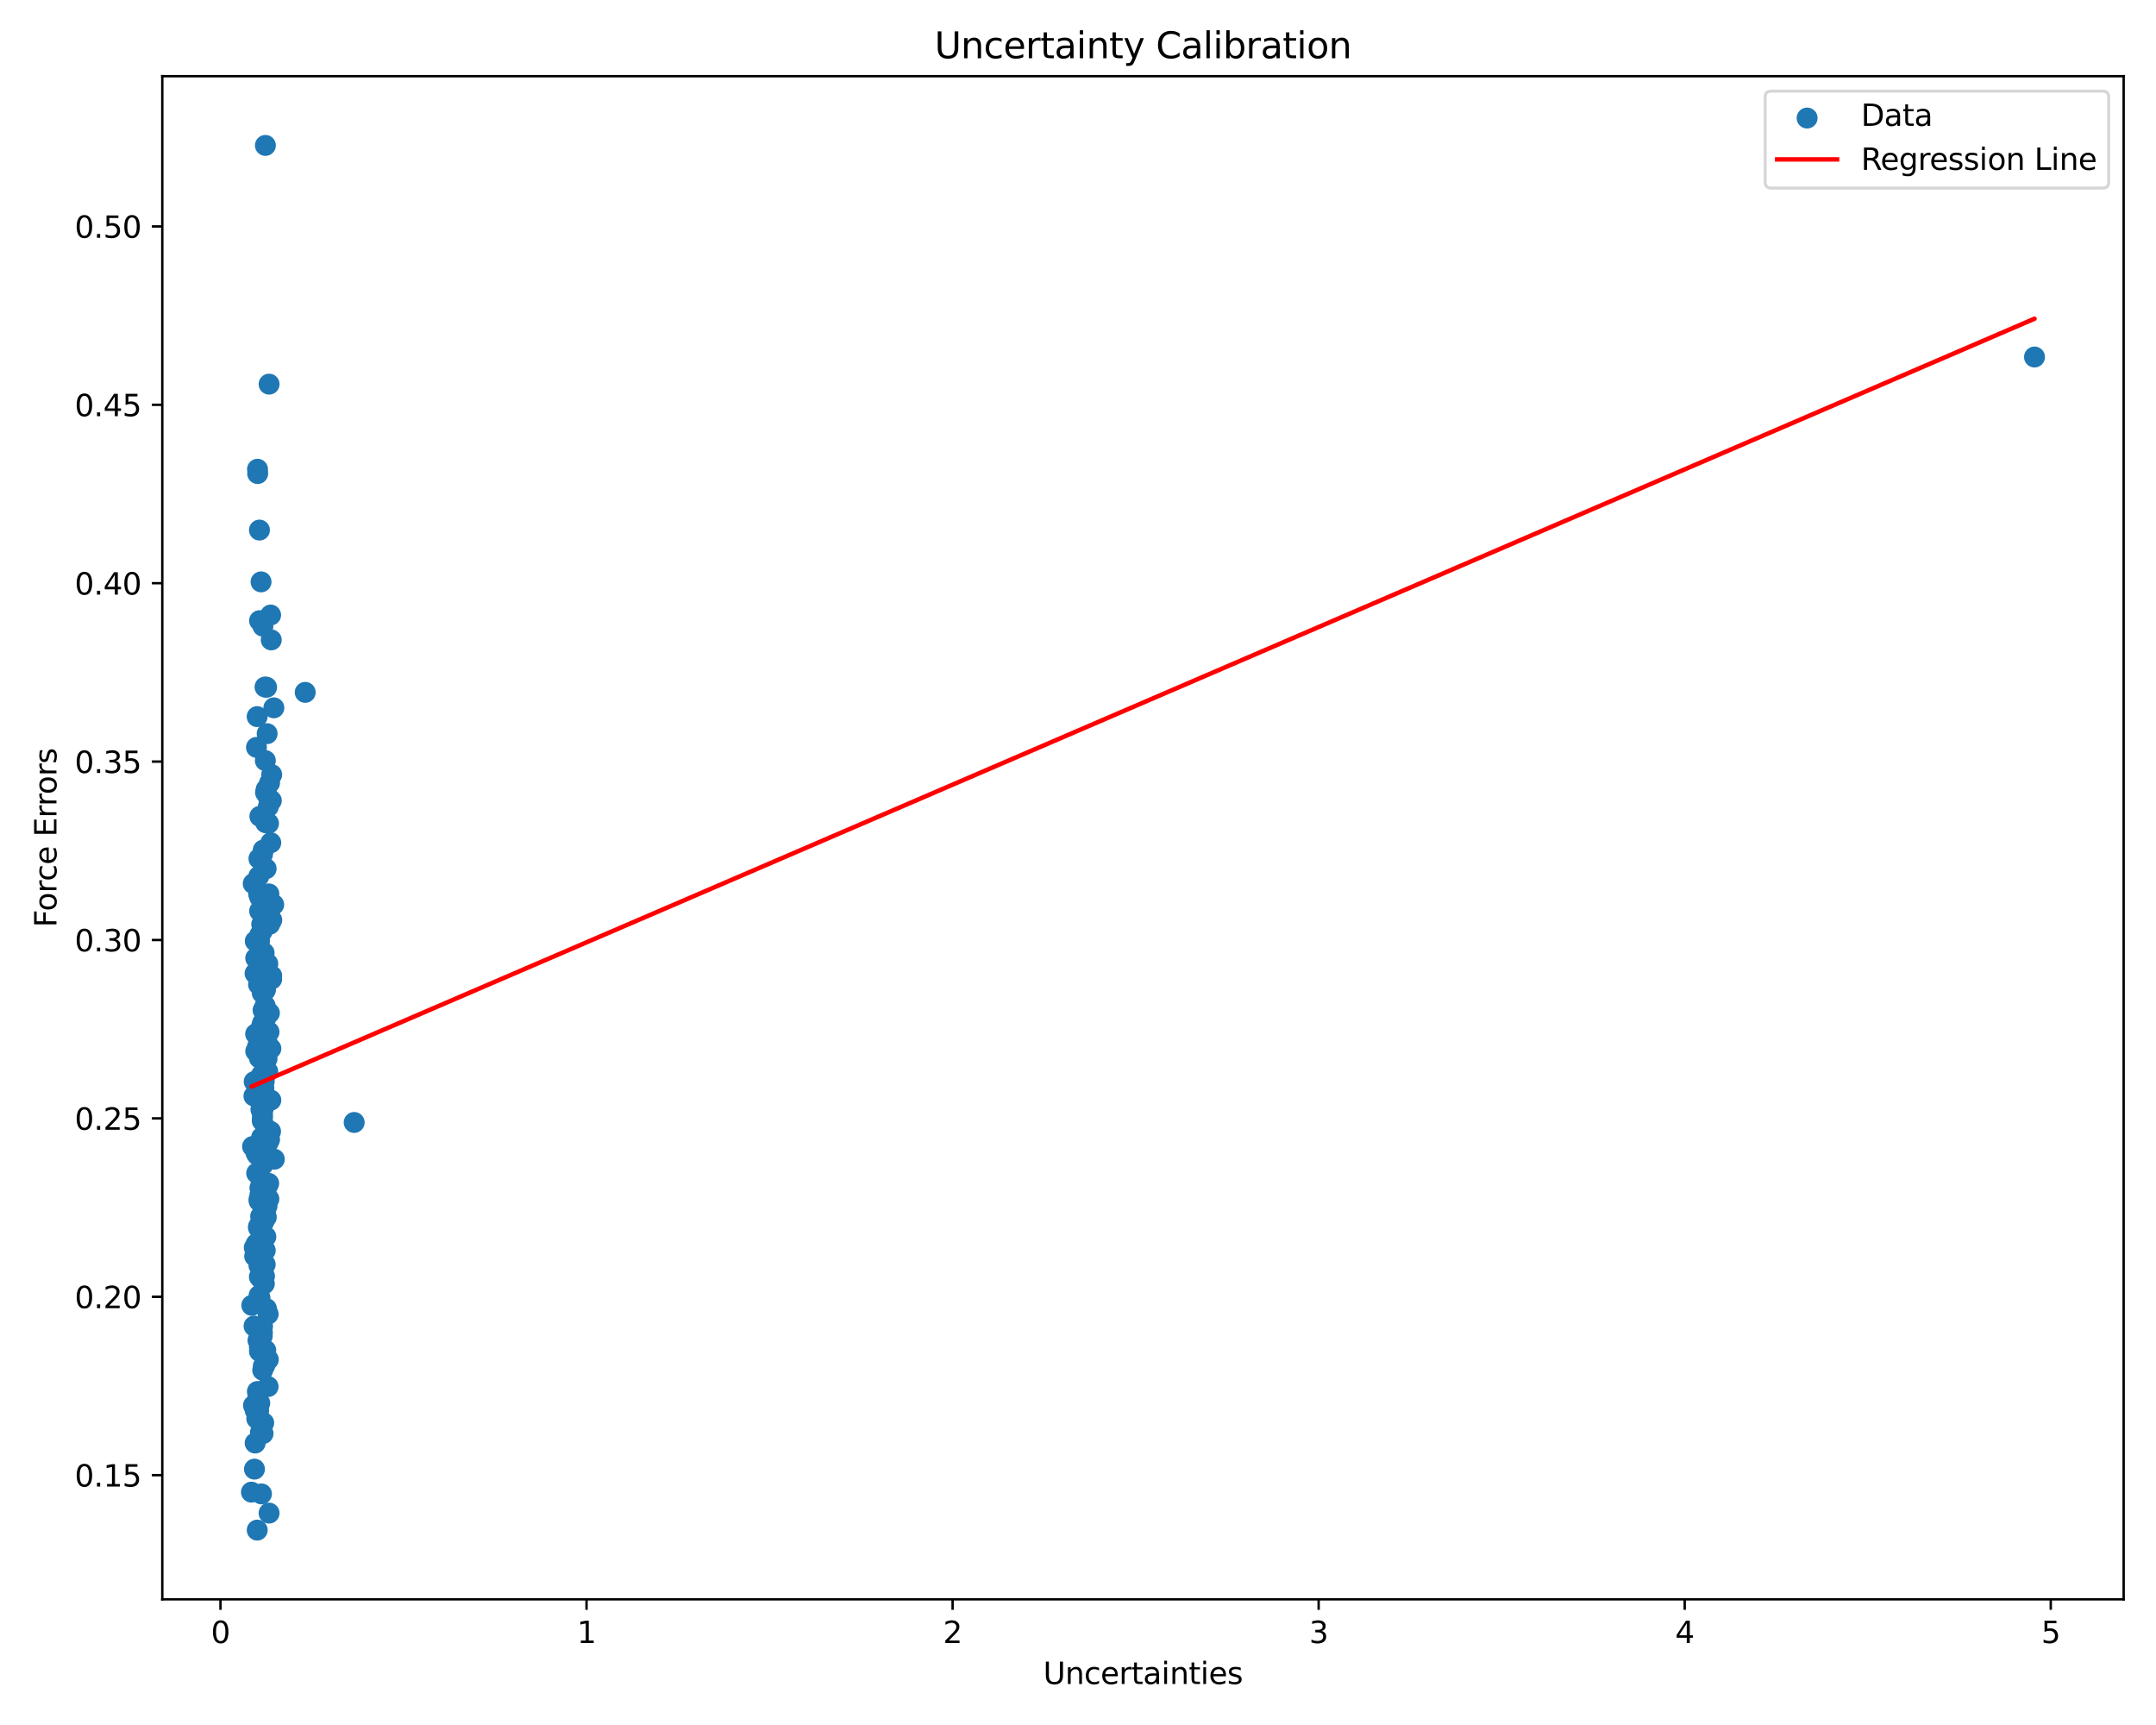 <?xml version="1.0" encoding="utf-8" standalone="no"?>
<!DOCTYPE svg PUBLIC "-//W3C//DTD SVG 1.1//EN"
  "http://www.w3.org/Graphics/SVG/1.1/DTD/svg11.dtd">
<svg xmlns:xlink="http://www.w3.org/1999/xlink" width="720pt" height="576pt" viewBox="0 0 720 576" xmlns="http://www.w3.org/2000/svg" version="1.1">
 <defs>
  <style type="text/css">*{stroke-linejoin: round; stroke-linecap: butt}</style>
 </defs>
 <g id="figure_1">
  <g id="patch_1">
   <path d="M 0 576 
L 720 576 
L 720 0 
L 0 0 
z
" style="fill: #ffffff"/>
  </g>
  <g id="axes_1">
   <g id="patch_2">
    <path d="M 54.2 534.04 
L 709.2 534.04 
L 709.2 25.44 
L 54.2 25.44 
z
" style="fill: #ffffff"/>
   </g>
   <g id="PathCollection_1">
    <defs>
     <path id="m95d219901d" d="M 0 3 
C 0.796 3 1.559 2.684 2.121 2.121 
C 2.684 1.559 3 0.796 3 0 
C 3 -0.796 2.684 -1.559 2.121 -2.121 
C 1.559 -2.684 0.796 -3 0 -3 
C -0.796 -3 -1.559 -2.684 -2.121 -2.121 
C -2.684 -1.559 -3 -0.796 -3 0 
C -3 0.796 -2.684 1.559 -2.121 2.121 
C -1.559 2.684 -0.796 3 0 3 
z
" style="stroke: #1f77b4"/>
    </defs>
    <g clip-path="url(#pee3ca1458f)">
     <use xlink:href="#m95d219901d" x="86.825" y="433.394" style="fill: #1f77b4; stroke: #1f77b4"/>
     <use xlink:href="#m95d219901d" x="87.589" y="397.53" style="fill: #1f77b4; stroke: #1f77b4"/>
     <use xlink:href="#m95d219901d" x="86.816" y="398.905" style="fill: #1f77b4; stroke: #1f77b4"/>
     <use xlink:href="#m95d219901d" x="87.648" y="352.026" style="fill: #1f77b4; stroke: #1f77b4"/>
     <use xlink:href="#m95d219901d" x="87.729" y="389.04" style="fill: #1f77b4; stroke: #1f77b4"/>
     <use xlink:href="#m95d219901d" x="84.98" y="490.558" style="fill: #1f77b4; stroke: #1f77b4"/>
     <use xlink:href="#m95d219901d" x="89.844" y="303.278" style="fill: #1f77b4; stroke: #1f77b4"/>
     <use xlink:href="#m95d219901d" x="86.15" y="447.572" style="fill: #1f77b4; stroke: #1f77b4"/>
     <use xlink:href="#m95d219901d" x="86.566" y="363.731" style="fill: #1f77b4; stroke: #1f77b4"/>
     <use xlink:href="#m95d219901d" x="87.106" y="368.224" style="fill: #1f77b4; stroke: #1f77b4"/>
     <use xlink:href="#m95d219901d" x="89.863" y="505.245" style="fill: #1f77b4; stroke: #1f77b4"/>
     <use xlink:href="#m95d219901d" x="84.342" y="382.84" style="fill: #1f77b4; stroke: #1f77b4"/>
     <use xlink:href="#m95d219901d" x="86.705" y="304.202" style="fill: #1f77b4; stroke: #1f77b4"/>
     <use xlink:href="#m95d219901d" x="88.892" y="263.57" style="fill: #1f77b4; stroke: #1f77b4"/>
     <use xlink:href="#m95d219901d" x="86.475" y="286.717" style="fill: #1f77b4; stroke: #1f77b4"/>
     <use xlink:href="#m95d219901d" x="89.422" y="357.801" style="fill: #1f77b4; stroke: #1f77b4"/>
     <use xlink:href="#m95d219901d" x="88.561" y="422.223" style="fill: #1f77b4; stroke: #1f77b4"/>
     <use xlink:href="#m95d219901d" x="118.278" y="374.804" style="fill: #1f77b4; stroke: #1f77b4"/>
     <use xlink:href="#m95d219901d" x="89.429" y="321.803" style="fill: #1f77b4; stroke: #1f77b4"/>
     <use xlink:href="#m95d219901d" x="86.692" y="450.827" style="fill: #1f77b4; stroke: #1f77b4"/>
     <use xlink:href="#m95d219901d" x="85.876" y="239.285" style="fill: #1f77b4; stroke: #1f77b4"/>
     <use xlink:href="#m95d219901d" x="88.891" y="346.886" style="fill: #1f77b4; stroke: #1f77b4"/>
     <use xlink:href="#m95d219901d" x="89.078" y="376.994" style="fill: #1f77b4; stroke: #1f77b4"/>
     <use xlink:href="#m95d219901d" x="86.656" y="451.218" style="fill: #1f77b4; stroke: #1f77b4"/>
     <use xlink:href="#m95d219901d" x="86.049" y="158.131" style="fill: #1f77b4; stroke: #1f77b4"/>
     <use xlink:href="#m95d219901d" x="89.615" y="269.344" style="fill: #1f77b4; stroke: #1f77b4"/>
     <use xlink:href="#m95d219901d" x="89.53" y="462.997" style="fill: #1f77b4; stroke: #1f77b4"/>
     <use xlink:href="#m95d219901d" x="86.954" y="317.256" style="fill: #1f77b4; stroke: #1f77b4"/>
     <use xlink:href="#m95d219901d" x="86.827" y="318.578" style="fill: #1f77b4; stroke: #1f77b4"/>
     <use xlink:href="#m95d219901d" x="84.891" y="361.166" style="fill: #1f77b4; stroke: #1f77b4"/>
     <use xlink:href="#m95d219901d" x="87.338" y="358.914" style="fill: #1f77b4; stroke: #1f77b4"/>
     <use xlink:href="#m95d219901d" x="89.279" y="396.084" style="fill: #1f77b4; stroke: #1f77b4"/>
     <use xlink:href="#m95d219901d" x="83.973" y="498.243" style="fill: #1f77b4; stroke: #1f77b4"/>
     <use xlink:href="#m95d219901d" x="87.801" y="368.851" style="fill: #1f77b4; stroke: #1f77b4"/>
     <use xlink:href="#m95d219901d" x="87.405" y="308.622" style="fill: #1f77b4; stroke: #1f77b4"/>
     <use xlink:href="#m95d219901d" x="88.278" y="428.654" style="fill: #1f77b4; stroke: #1f77b4"/>
     <use xlink:href="#m95d219901d" x="86.518" y="418.526" style="fill: #1f77b4; stroke: #1f77b4"/>
     <use xlink:href="#m95d219901d" x="87.532" y="311.018" style="fill: #1f77b4; stroke: #1f77b4"/>
     <use xlink:href="#m95d219901d" x="90.022" y="380.496" style="fill: #1f77b4; stroke: #1f77b4"/>
     <use xlink:href="#m95d219901d" x="89.213" y="244.981" style="fill: #1f77b4; stroke: #1f77b4"/>
     <use xlink:href="#m95d219901d" x="87.182" y="194.294" style="fill: #1f77b4; stroke: #1f77b4"/>
     <use xlink:href="#m95d219901d" x="87.948" y="365.32" style="fill: #1f77b4; stroke: #1f77b4"/>
     <use xlink:href="#m95d219901d" x="86.661" y="314.27" style="fill: #1f77b4; stroke: #1f77b4"/>
     <use xlink:href="#m95d219901d" x="91.407" y="302.078" style="fill: #1f77b4; stroke: #1f77b4"/>
     <use xlink:href="#m95d219901d" x="86.478" y="422.553" style="fill: #1f77b4; stroke: #1f77b4"/>
     <use xlink:href="#m95d219901d" x="88.637" y="330.251" style="fill: #1f77b4; stroke: #1f77b4"/>
     <use xlink:href="#m95d219901d" x="86.676" y="207.257" style="fill: #1f77b4; stroke: #1f77b4"/>
     <use xlink:href="#m95d219901d" x="88.452" y="455.902" style="fill: #1f77b4; stroke: #1f77b4"/>
     <use xlink:href="#m95d219901d" x="86.32" y="409.979" style="fill: #1f77b4; stroke: #1f77b4"/>
     <use xlink:href="#m95d219901d" x="87.725" y="364.966" style="fill: #1f77b4; stroke: #1f77b4"/>
     <use xlink:href="#m95d219901d" x="87.839" y="407.645" style="fill: #1f77b4; stroke: #1f77b4"/>
     <use xlink:href="#m95d219901d" x="87.852" y="478.687" style="fill: #1f77b4; stroke: #1f77b4"/>
     <use xlink:href="#m95d219901d" x="86.522" y="432.564" style="fill: #1f77b4; stroke: #1f77b4"/>
     <use xlink:href="#m95d219901d" x="89.837" y="344.58" style="fill: #1f77b4; stroke: #1f77b4"/>
     <use xlink:href="#m95d219901d" x="88.715" y="274.709" style="fill: #1f77b4; stroke: #1f77b4"/>
     <use xlink:href="#m95d219901d" x="87.738" y="425.987" style="fill: #1f77b4; stroke: #1f77b4"/>
     <use xlink:href="#m95d219901d" x="85.178" y="325.034" style="fill: #1f77b4; stroke: #1f77b4"/>
     <use xlink:href="#m95d219901d" x="89.736" y="395.145" style="fill: #1f77b4; stroke: #1f77b4"/>
     <use xlink:href="#m95d219901d" x="90.734" y="326.914" style="fill: #1f77b4; stroke: #1f77b4"/>
     <use xlink:href="#m95d219901d" x="88.06" y="475.109" style="fill: #1f77b4; stroke: #1f77b4"/>
     <use xlink:href="#m95d219901d" x="84.565" y="295.046" style="fill: #1f77b4; stroke: #1f77b4"/>
     <use xlink:href="#m95d219901d" x="88.211" y="318.209" style="fill: #1f77b4; stroke: #1f77b4"/>
     <use xlink:href="#m95d219901d" x="87.292" y="423.811" style="fill: #1f77b4; stroke: #1f77b4"/>
     <use xlink:href="#m95d219901d" x="87.566" y="302.939" style="fill: #1f77b4; stroke: #1f77b4"/>
     <use xlink:href="#m95d219901d" x="85.553" y="415.329" style="fill: #1f77b4; stroke: #1f77b4"/>
     <use xlink:href="#m95d219901d" x="88.631" y="48.558" style="fill: #1f77b4; stroke: #1f77b4"/>
     <use xlink:href="#m95d219901d" x="88.258" y="360.989" style="fill: #1f77b4; stroke: #1f77b4"/>
     <use xlink:href="#m95d219901d" x="84.662" y="469.281" style="fill: #1f77b4; stroke: #1f77b4"/>
     <use xlink:href="#m95d219901d" x="88.578" y="417.549" style="fill: #1f77b4; stroke: #1f77b4"/>
     <use xlink:href="#m95d219901d" x="88.327" y="426.114" style="fill: #1f77b4; stroke: #1f77b4"/>
     <use xlink:href="#m95d219901d" x="87.195" y="410.843" style="fill: #1f77b4; stroke: #1f77b4"/>
     <use xlink:href="#m95d219901d" x="87.173" y="329.165" style="fill: #1f77b4; stroke: #1f77b4"/>
     <use xlink:href="#m95d219901d" x="85.867" y="360.858" style="fill: #1f77b4; stroke: #1f77b4"/>
     <use xlink:href="#m95d219901d" x="86.733" y="299.593" style="fill: #1f77b4; stroke: #1f77b4"/>
     <use xlink:href="#m95d219901d" x="89.033" y="229.485" style="fill: #1f77b4; stroke: #1f77b4"/>
     <use xlink:href="#m95d219901d" x="85.404" y="319.939" style="fill: #1f77b4; stroke: #1f77b4"/>
     <use xlink:href="#m95d219901d" x="88.746" y="450.876" style="fill: #1f77b4; stroke: #1f77b4"/>
     <use xlink:href="#m95d219901d" x="89.677" y="274.951" style="fill: #1f77b4; stroke: #1f77b4"/>
     <use xlink:href="#m95d219901d" x="88.154" y="367.425" style="fill: #1f77b4; stroke: #1f77b4"/>
     <use xlink:href="#m95d219901d" x="88.117" y="363.304" style="fill: #1f77b4; stroke: #1f77b4"/>
     <use xlink:href="#m95d219901d" x="86.378" y="298.58" style="fill: #1f77b4; stroke: #1f77b4"/>
     <use xlink:href="#m95d219901d" x="87.685" y="423.835" style="fill: #1f77b4; stroke: #1f77b4"/>
     <use xlink:href="#m95d219901d" x="86.427" y="292.588" style="fill: #1f77b4; stroke: #1f77b4"/>
     <use xlink:href="#m95d219901d" x="86.343" y="328.725" style="fill: #1f77b4; stroke: #1f77b4"/>
     <use xlink:href="#m95d219901d" x="88.059" y="408.043" style="fill: #1f77b4; stroke: #1f77b4"/>
     <use xlink:href="#m95d219901d" x="87.714" y="384.099" style="fill: #1f77b4; stroke: #1f77b4"/>
     <use xlink:href="#m95d219901d" x="89.551" y="381.508" style="fill: #1f77b4; stroke: #1f77b4"/>
     <use xlink:href="#m95d219901d" x="87.574" y="331.568" style="fill: #1f77b4; stroke: #1f77b4"/>
     <use xlink:href="#m95d219901d" x="87.683" y="372.368" style="fill: #1f77b4; stroke: #1f77b4"/>
     <use xlink:href="#m95d219901d" x="86.774" y="312.143" style="fill: #1f77b4; stroke: #1f77b4"/>
     <use xlink:href="#m95d219901d" x="87.698" y="341.57" style="fill: #1f77b4; stroke: #1f77b4"/>
     <use xlink:href="#m95d219901d" x="88.54" y="335.823" style="fill: #1f77b4; stroke: #1f77b4"/>
     <use xlink:href="#m95d219901d" x="87.531" y="422.7" style="fill: #1f77b4; stroke: #1f77b4"/>
     <use xlink:href="#m95d219901d" x="86.782" y="272.584" style="fill: #1f77b4; stroke: #1f77b4"/>
     <use xlink:href="#m95d219901d" x="85.372" y="345.249" style="fill: #1f77b4; stroke: #1f77b4"/>
     <use xlink:href="#m95d219901d" x="86.627" y="449.827" style="fill: #1f77b4; stroke: #1f77b4"/>
     <use xlink:href="#m95d219901d" x="86.993" y="478.272" style="fill: #1f77b4; stroke: #1f77b4"/>
     <use xlink:href="#m95d219901d" x="101.928" y="231.189" style="fill: #1f77b4; stroke: #1f77b4"/>
     <use xlink:href="#m95d219901d" x="85.72" y="391.738" style="fill: #1f77b4; stroke: #1f77b4"/>
     <use xlink:href="#m95d219901d" x="86.748" y="468.514" style="fill: #1f77b4; stroke: #1f77b4"/>
     <use xlink:href="#m95d219901d" x="87.661" y="285.278" style="fill: #1f77b4; stroke: #1f77b4"/>
     <use xlink:href="#m95d219901d" x="89.654" y="266.326" style="fill: #1f77b4; stroke: #1f77b4"/>
     <use xlink:href="#m95d219901d" x="88.625" y="330.558" style="fill: #1f77b4; stroke: #1f77b4"/>
     <use xlink:href="#m95d219901d" x="90.376" y="205.366" style="fill: #1f77b4; stroke: #1f77b4"/>
     <use xlink:href="#m95d219901d" x="89.788" y="400.364" style="fill: #1f77b4; stroke: #1f77b4"/>
     <use xlink:href="#m95d219901d" x="87.941" y="456.142" style="fill: #1f77b4; stroke: #1f77b4"/>
     <use xlink:href="#m95d219901d" x="86.125" y="465.644" style="fill: #1f77b4; stroke: #1f77b4"/>
     <use xlink:href="#m95d219901d" x="85.974" y="385.746" style="fill: #1f77b4; stroke: #1f77b4"/>
     <use xlink:href="#m95d219901d" x="88.504" y="229.404" style="fill: #1f77b4; stroke: #1f77b4"/>
     <use xlink:href="#m95d219901d" x="88.93" y="406.43" style="fill: #1f77b4; stroke: #1f77b4"/>
     <use xlink:href="#m95d219901d" x="85.999" y="156.687" style="fill: #1f77b4; stroke: #1f77b4"/>
     <use xlink:href="#m95d219901d" x="88.055" y="353.274" style="fill: #1f77b4; stroke: #1f77b4"/>
     <use xlink:href="#m95d219901d" x="89.17" y="402.737" style="fill: #1f77b4; stroke: #1f77b4"/>
     <use xlink:href="#m95d219901d" x="89.556" y="438.792" style="fill: #1f77b4; stroke: #1f77b4"/>
     <use xlink:href="#m95d219901d" x="91.613" y="387.078" style="fill: #1f77b4; stroke: #1f77b4"/>
     <use xlink:href="#m95d219901d" x="87.852" y="337.314" style="fill: #1f77b4; stroke: #1f77b4"/>
     <use xlink:href="#m95d219901d" x="88.727" y="340.017" style="fill: #1f77b4; stroke: #1f77b4"/>
     <use xlink:href="#m95d219901d" x="86.618" y="426.378" style="fill: #1f77b4; stroke: #1f77b4"/>
     <use xlink:href="#m95d219901d" x="87.619" y="383.306" style="fill: #1f77b4; stroke: #1f77b4"/>
     <use xlink:href="#m95d219901d" x="87.681" y="442.856" style="fill: #1f77b4; stroke: #1f77b4"/>
     <use xlink:href="#m95d219901d" x="88.822" y="385.974" style="fill: #1f77b4; stroke: #1f77b4"/>
     <use xlink:href="#m95d219901d" x="86.344" y="409.507" style="fill: #1f77b4; stroke: #1f77b4"/>
     <use xlink:href="#m95d219901d" x="90.588" y="213.679" style="fill: #1f77b4; stroke: #1f77b4"/>
     <use xlink:href="#m95d219901d" x="87.075" y="384.09" style="fill: #1f77b4; stroke: #1f77b4"/>
     <use xlink:href="#m95d219901d" x="89.605" y="453.985" style="fill: #1f77b4; stroke: #1f77b4"/>
     <use xlink:href="#m95d219901d" x="88.534" y="349.725" style="fill: #1f77b4; stroke: #1f77b4"/>
     <use xlink:href="#m95d219901d" x="86.378" y="471.046" style="fill: #1f77b4; stroke: #1f77b4"/>
     <use xlink:href="#m95d219901d" x="87.643" y="373.45" style="fill: #1f77b4; stroke: #1f77b4"/>
     <use xlink:href="#m95d219901d" x="85.209" y="481.848" style="fill: #1f77b4; stroke: #1f77b4"/>
     <use xlink:href="#m95d219901d" x="88.155" y="416.938" style="fill: #1f77b4; stroke: #1f77b4"/>
     <use xlink:href="#m95d219901d" x="88.668" y="405.492" style="fill: #1f77b4; stroke: #1f77b4"/>
     <use xlink:href="#m95d219901d" x="89.146" y="347.804" style="fill: #1f77b4; stroke: #1f77b4"/>
     <use xlink:href="#m95d219901d" x="88.383" y="402.557" style="fill: #1f77b4; stroke: #1f77b4"/>
     <use xlink:href="#m95d219901d" x="87.36" y="379.799" style="fill: #1f77b4; stroke: #1f77b4"/>
     <use xlink:href="#m95d219901d" x="90.732" y="325.819" style="fill: #1f77b4; stroke: #1f77b4"/>
     <use xlink:href="#m95d219901d" x="88.271" y="331.005" style="fill: #1f77b4; stroke: #1f77b4"/>
     <use xlink:href="#m95d219901d" x="87.634" y="444.91" style="fill: #1f77b4; stroke: #1f77b4"/>
     <use xlink:href="#m95d219901d" x="90.057" y="308.618" style="fill: #1f77b4; stroke: #1f77b4"/>
     <use xlink:href="#m95d219901d" x="90.354" y="377.792" style="fill: #1f77b4; stroke: #1f77b4"/>
     <use xlink:href="#m95d219901d" x="85.522" y="385.046" style="fill: #1f77b4; stroke: #1f77b4"/>
     <use xlink:href="#m95d219901d" x="87.318" y="498.841" style="fill: #1f77b4; stroke: #1f77b4"/>
     <use xlink:href="#m95d219901d" x="87.737" y="457.527" style="fill: #1f77b4; stroke: #1f77b4"/>
     <use xlink:href="#m95d219901d" x="87.136" y="370.48" style="fill: #1f77b4; stroke: #1f77b4"/>
     <use xlink:href="#m95d219901d" x="87.823" y="324.273" style="fill: #1f77b4; stroke: #1f77b4"/>
     <use xlink:href="#m95d219901d" x="90.758" y="307.206" style="fill: #1f77b4; stroke: #1f77b4"/>
     <use xlink:href="#m95d219901d" x="89.083" y="307.255" style="fill: #1f77b4; stroke: #1f77b4"/>
     <use xlink:href="#m95d219901d" x="84.089" y="435.872" style="fill: #1f77b4; stroke: #1f77b4"/>
     <use xlink:href="#m95d219901d" x="90.738" y="258.663" style="fill: #1f77b4; stroke: #1f77b4"/>
     <use xlink:href="#m95d219901d" x="86.799" y="396.646" style="fill: #1f77b4; stroke: #1f77b4"/>
     <use xlink:href="#m95d219901d" x="89.867" y="128.272" style="fill: #1f77b4; stroke: #1f77b4"/>
     <use xlink:href="#m95d219901d" x="87.022" y="451.211" style="fill: #1f77b4; stroke: #1f77b4"/>
     <use xlink:href="#m95d219901d" x="88.21" y="396.887" style="fill: #1f77b4; stroke: #1f77b4"/>
     <use xlink:href="#m95d219901d" x="90.427" y="281.403" style="fill: #1f77b4; stroke: #1f77b4"/>
     <use xlink:href="#m95d219901d" x="85.955" y="464.645" style="fill: #1f77b4; stroke: #1f77b4"/>
     <use xlink:href="#m95d219901d" x="87.586" y="446.104" style="fill: #1f77b4; stroke: #1f77b4"/>
     <use xlink:href="#m95d219901d" x="90.615" y="267.328" style="fill: #1f77b4; stroke: #1f77b4"/>
     <use xlink:href="#m95d219901d" x="86.626" y="353.271" style="fill: #1f77b4; stroke: #1f77b4"/>
     <use xlink:href="#m95d219901d" x="85.05" y="419.462" style="fill: #1f77b4; stroke: #1f77b4"/>
     <use xlink:href="#m95d219901d" x="87.174" y="394.086" style="fill: #1f77b4; stroke: #1f77b4"/>
     <use xlink:href="#m95d219901d" x="90.459" y="350.128" style="fill: #1f77b4; stroke: #1f77b4"/>
     <use xlink:href="#m95d219901d" x="88.321" y="357.844" style="fill: #1f77b4; stroke: #1f77b4"/>
     <use xlink:href="#m95d219901d" x="88.419" y="359.091" style="fill: #1f77b4; stroke: #1f77b4"/>
     <use xlink:href="#m95d219901d" x="86.643" y="176.998" style="fill: #1f77b4; stroke: #1f77b4"/>
     <use xlink:href="#m95d219901d" x="87.381" y="342.633" style="fill: #1f77b4; stroke: #1f77b4"/>
     <use xlink:href="#m95d219901d" x="88.6" y="395.767" style="fill: #1f77b4; stroke: #1f77b4"/>
     <use xlink:href="#m95d219901d" x="89.389" y="306.198" style="fill: #1f77b4; stroke: #1f77b4"/>
     <use xlink:href="#m95d219901d" x="87.799" y="209.076" style="fill: #1f77b4; stroke: #1f77b4"/>
     <use xlink:href="#m95d219901d" x="88.614" y="253.976" style="fill: #1f77b4; stroke: #1f77b4"/>
     <use xlink:href="#m95d219901d" x="84.801" y="365.974" style="fill: #1f77b4; stroke: #1f77b4"/>
     <use xlink:href="#m95d219901d" x="85.227" y="470.978" style="fill: #1f77b4; stroke: #1f77b4"/>
     <use xlink:href="#m95d219901d" x="87.66" y="379.805" style="fill: #1f77b4; stroke: #1f77b4"/>
     <use xlink:href="#m95d219901d" x="679.427" y="119.211" style="fill: #1f77b4; stroke: #1f77b4"/>
     <use xlink:href="#m95d219901d" x="86.547" y="401.069" style="fill: #1f77b4; stroke: #1f77b4"/>
     <use xlink:href="#m95d219901d" x="90.027" y="261.411" style="fill: #1f77b4; stroke: #1f77b4"/>
     <use xlink:href="#m95d219901d" x="87.582" y="374.285" style="fill: #1f77b4; stroke: #1f77b4"/>
     <use xlink:href="#m95d219901d" x="87.042" y="406.151" style="fill: #1f77b4; stroke: #1f77b4"/>
     <use xlink:href="#m95d219901d" x="84.916" y="416.589" style="fill: #1f77b4; stroke: #1f77b4"/>
     <use xlink:href="#m95d219901d" x="85.649" y="249.554" style="fill: #1f77b4; stroke: #1f77b4"/>
     <use xlink:href="#m95d219901d" x="84.845" y="442.79" style="fill: #1f77b4; stroke: #1f77b4"/>
     <use xlink:href="#m95d219901d" x="89.18" y="353.5" style="fill: #1f77b4; stroke: #1f77b4"/>
     <use xlink:href="#m95d219901d" x="88.879" y="290.067" style="fill: #1f77b4; stroke: #1f77b4"/>
     <use xlink:href="#m95d219901d" x="89.792" y="298.481" style="fill: #1f77b4; stroke: #1f77b4"/>
     <use xlink:href="#m95d219901d" x="86.027" y="349.39" style="fill: #1f77b4; stroke: #1f77b4"/>
     <use xlink:href="#m95d219901d" x="87.333" y="427.166" style="fill: #1f77b4; stroke: #1f77b4"/>
     <use xlink:href="#m95d219901d" x="89.968" y="338.258" style="fill: #1f77b4; stroke: #1f77b4"/>
     <use xlink:href="#m95d219901d" x="85.249" y="314.25" style="fill: #1f77b4; stroke: #1f77b4"/>
     <use xlink:href="#m95d219901d" x="90.449" y="367.354" style="fill: #1f77b4; stroke: #1f77b4"/>
     <use xlink:href="#m95d219901d" x="85.406" y="351.01" style="fill: #1f77b4; stroke: #1f77b4"/>
     <use xlink:href="#m95d219901d" x="88.774" y="412.963" style="fill: #1f77b4; stroke: #1f77b4"/>
     <use xlink:href="#m95d219901d" x="90.016" y="305.804" style="fill: #1f77b4; stroke: #1f77b4"/>
     <use xlink:href="#m95d219901d" x="87.905" y="283.863" style="fill: #1f77b4; stroke: #1f77b4"/>
     <use xlink:href="#m95d219901d" x="87.879" y="370.29" style="fill: #1f77b4; stroke: #1f77b4"/>
     <use xlink:href="#m95d219901d" x="85.749" y="473.707" style="fill: #1f77b4; stroke: #1f77b4"/>
     <use xlink:href="#m95d219901d" x="88.364" y="352.767" style="fill: #1f77b4; stroke: #1f77b4"/>
     <use xlink:href="#m95d219901d" x="86.495" y="400.449" style="fill: #1f77b4; stroke: #1f77b4"/>
     <use xlink:href="#m95d219901d" x="85.901" y="510.922" style="fill: #1f77b4; stroke: #1f77b4"/>
     <use xlink:href="#m95d219901d" x="88.983" y="436.97" style="fill: #1f77b4; stroke: #1f77b4"/>
     <use xlink:href="#m95d219901d" x="88.678" y="264.642" style="fill: #1f77b4; stroke: #1f77b4"/>
     <use xlink:href="#m95d219901d" x="91.452" y="236.357" style="fill: #1f77b4; stroke: #1f77b4"/>
     <use xlink:href="#m95d219901d" x="85.831" y="443.745" style="fill: #1f77b4; stroke: #1f77b4"/>
    </g>
   </g>
   <g id="matplotlib.axis_1">
    <g id="xtick_1">
     <g id="line2d_1">
      <defs>
       <path id="md6dcb3fec5" d="M 0 0 
L 0 3.5 
" style="stroke: #000000; stroke-width: 0.8"/>
      </defs>
      <g>
       <use xlink:href="#md6dcb3fec5" x="73.632" y="534.04" style="stroke: #000000; stroke-width: 0.8"/>
      </g>
     </g>
     <g id="text_1">
      <!-- 0 -->
      <g transform="translate(70.451 548.638) scale(0.1 -0.1)">
       <defs>
        <path id="DejaVuSans-30" d="M 2034 4250 
Q 1547 4250 1301 3770 
Q 1056 3291 1056 2328 
Q 1056 1369 1301 889 
Q 1547 409 2034 409 
Q 2525 409 2770 889 
Q 3016 1369 3016 2328 
Q 3016 3291 2770 3770 
Q 2525 4250 2034 4250 
z
M 2034 4750 
Q 2819 4750 3233 4129 
Q 3647 3509 3647 2328 
Q 3647 1150 3233 529 
Q 2819 -91 2034 -91 
Q 1250 -91 836 529 
Q 422 1150 422 2328 
Q 422 3509 836 4129 
Q 1250 4750 2034 4750 
z
" transform="scale(0.016)"/>
       </defs>
       <use xlink:href="#DejaVuSans-30"/>
      </g>
     </g>
    </g>
    <g id="xtick_2">
     <g id="line2d_2">
      <g>
       <use xlink:href="#md6dcb3fec5" x="195.876" y="534.04" style="stroke: #000000; stroke-width: 0.8"/>
      </g>
     </g>
     <g id="text_2">
      <!-- 1 -->
      <g transform="translate(192.695 548.638) scale(0.1 -0.1)">
       <defs>
        <path id="DejaVuSans-31" d="M 794 531 
L 1825 531 
L 1825 4091 
L 703 3866 
L 703 4441 
L 1819 4666 
L 2450 4666 
L 2450 531 
L 3481 531 
L 3481 0 
L 794 0 
L 794 531 
z
" transform="scale(0.016)"/>
       </defs>
       <use xlink:href="#DejaVuSans-31"/>
      </g>
     </g>
    </g>
    <g id="xtick_3">
     <g id="line2d_3">
      <g>
       <use xlink:href="#md6dcb3fec5" x="318.121" y="534.04" style="stroke: #000000; stroke-width: 0.8"/>
      </g>
     </g>
     <g id="text_3">
      <!-- 2 -->
      <g transform="translate(314.94 548.638) scale(0.1 -0.1)">
       <defs>
        <path id="DejaVuSans-32" d="M 1228 531 
L 3431 531 
L 3431 0 
L 469 0 
L 469 531 
Q 828 903 1448 1529 
Q 2069 2156 2228 2338 
Q 2531 2678 2651 2914 
Q 2772 3150 2772 3378 
Q 2772 3750 2511 3984 
Q 2250 4219 1831 4219 
Q 1534 4219 1204 4116 
Q 875 4013 500 3803 
L 500 4441 
Q 881 4594 1212 4672 
Q 1544 4750 1819 4750 
Q 2544 4750 2975 4387 
Q 3406 4025 3406 3419 
Q 3406 3131 3298 2873 
Q 3191 2616 2906 2266 
Q 2828 2175 2409 1742 
Q 1991 1309 1228 531 
z
" transform="scale(0.016)"/>
       </defs>
       <use xlink:href="#DejaVuSans-32"/>
      </g>
     </g>
    </g>
    <g id="xtick_4">
     <g id="line2d_4">
      <g>
       <use xlink:href="#md6dcb3fec5" x="440.365" y="534.04" style="stroke: #000000; stroke-width: 0.8"/>
      </g>
     </g>
     <g id="text_4">
      <!-- 3 -->
      <g transform="translate(437.184 548.638) scale(0.1 -0.1)">
       <defs>
        <path id="DejaVuSans-33" d="M 2597 2516 
Q 3050 2419 3304 2112 
Q 3559 1806 3559 1356 
Q 3559 666 3084 287 
Q 2609 -91 1734 -91 
Q 1441 -91 1130 -33 
Q 819 25 488 141 
L 488 750 
Q 750 597 1062 519 
Q 1375 441 1716 441 
Q 2309 441 2620 675 
Q 2931 909 2931 1356 
Q 2931 1769 2642 2001 
Q 2353 2234 1838 2234 
L 1294 2234 
L 1294 2753 
L 1863 2753 
Q 2328 2753 2575 2939 
Q 2822 3125 2822 3475 
Q 2822 3834 2567 4026 
Q 2313 4219 1838 4219 
Q 1578 4219 1281 4162 
Q 984 4106 628 3988 
L 628 4550 
Q 988 4650 1302 4700 
Q 1616 4750 1894 4750 
Q 2613 4750 3031 4423 
Q 3450 4097 3450 3541 
Q 3450 3153 3228 2886 
Q 3006 2619 2597 2516 
z
" transform="scale(0.016)"/>
       </defs>
       <use xlink:href="#DejaVuSans-33"/>
      </g>
     </g>
    </g>
    <g id="xtick_5">
     <g id="line2d_5">
      <g>
       <use xlink:href="#md6dcb3fec5" x="562.61" y="534.04" style="stroke: #000000; stroke-width: 0.8"/>
      </g>
     </g>
     <g id="text_5">
      <!-- 4 -->
      <g transform="translate(559.429 548.638) scale(0.1 -0.1)">
       <defs>
        <path id="DejaVuSans-34" d="M 2419 4116 
L 825 1625 
L 2419 1625 
L 2419 4116 
z
M 2253 4666 
L 3047 4666 
L 3047 1625 
L 3713 1625 
L 3713 1100 
L 3047 1100 
L 3047 0 
L 2419 0 
L 2419 1100 
L 313 1100 
L 313 1709 
L 2253 4666 
z
" transform="scale(0.016)"/>
       </defs>
       <use xlink:href="#DejaVuSans-34"/>
      </g>
     </g>
    </g>
    <g id="xtick_6">
     <g id="line2d_6">
      <g>
       <use xlink:href="#md6dcb3fec5" x="684.855" y="534.04" style="stroke: #000000; stroke-width: 0.8"/>
      </g>
     </g>
     <g id="text_6">
      <!-- 5 -->
      <g transform="translate(681.673 548.638) scale(0.1 -0.1)">
       <defs>
        <path id="DejaVuSans-35" d="M 691 4666 
L 3169 4666 
L 3169 4134 
L 1269 4134 
L 1269 2991 
Q 1406 3038 1543 3061 
Q 1681 3084 1819 3084 
Q 2600 3084 3056 2656 
Q 3513 2228 3513 1497 
Q 3513 744 3044 326 
Q 2575 -91 1722 -91 
Q 1428 -91 1123 -41 
Q 819 9 494 109 
L 494 744 
Q 775 591 1075 516 
Q 1375 441 1709 441 
Q 2250 441 2565 725 
Q 2881 1009 2881 1497 
Q 2881 1984 2565 2268 
Q 2250 2553 1709 2553 
Q 1456 2553 1204 2497 
Q 953 2441 691 2322 
L 691 4666 
z
" transform="scale(0.016)"/>
       </defs>
       <use xlink:href="#DejaVuSans-35"/>
      </g>
     </g>
    </g>
    <g id="text_7">
     <!-- Uncertainties -->
     <g transform="translate(348.378 562.317) scale(0.1 -0.1)">
      <defs>
       <path id="DejaVuSans-55" d="M 556 4666 
L 1191 4666 
L 1191 1831 
Q 1191 1081 1462 751 
Q 1734 422 2344 422 
Q 2950 422 3222 751 
Q 3494 1081 3494 1831 
L 3494 4666 
L 4128 4666 
L 4128 1753 
Q 4128 841 3676 375 
Q 3225 -91 2344 -91 
Q 1459 -91 1007 375 
Q 556 841 556 1753 
L 556 4666 
z
" transform="scale(0.016)"/>
       <path id="DejaVuSans-6e" d="M 3513 2113 
L 3513 0 
L 2938 0 
L 2938 2094 
Q 2938 2591 2744 2837 
Q 2550 3084 2163 3084 
Q 1697 3084 1428 2787 
Q 1159 2491 1159 1978 
L 1159 0 
L 581 0 
L 581 3500 
L 1159 3500 
L 1159 2956 
Q 1366 3272 1645 3428 
Q 1925 3584 2291 3584 
Q 2894 3584 3203 3211 
Q 3513 2838 3513 2113 
z
" transform="scale(0.016)"/>
       <path id="DejaVuSans-63" d="M 3122 3366 
L 3122 2828 
Q 2878 2963 2633 3030 
Q 2388 3097 2138 3097 
Q 1578 3097 1268 2742 
Q 959 2388 959 1747 
Q 959 1106 1268 751 
Q 1578 397 2138 397 
Q 2388 397 2633 464 
Q 2878 531 3122 666 
L 3122 134 
Q 2881 22 2623 -34 
Q 2366 -91 2075 -91 
Q 1284 -91 818 406 
Q 353 903 353 1747 
Q 353 2603 823 3093 
Q 1294 3584 2113 3584 
Q 2378 3584 2631 3529 
Q 2884 3475 3122 3366 
z
" transform="scale(0.016)"/>
       <path id="DejaVuSans-65" d="M 3597 1894 
L 3597 1613 
L 953 1613 
Q 991 1019 1311 708 
Q 1631 397 2203 397 
Q 2534 397 2845 478 
Q 3156 559 3463 722 
L 3463 178 
Q 3153 47 2828 -22 
Q 2503 -91 2169 -91 
Q 1331 -91 842 396 
Q 353 884 353 1716 
Q 353 2575 817 3079 
Q 1281 3584 2069 3584 
Q 2775 3584 3186 3129 
Q 3597 2675 3597 1894 
z
M 3022 2063 
Q 3016 2534 2758 2815 
Q 2500 3097 2075 3097 
Q 1594 3097 1305 2825 
Q 1016 2553 972 2059 
L 3022 2063 
z
" transform="scale(0.016)"/>
       <path id="DejaVuSans-72" d="M 2631 2963 
Q 2534 3019 2420 3045 
Q 2306 3072 2169 3072 
Q 1681 3072 1420 2755 
Q 1159 2438 1159 1844 
L 1159 0 
L 581 0 
L 581 3500 
L 1159 3500 
L 1159 2956 
Q 1341 3275 1631 3429 
Q 1922 3584 2338 3584 
Q 2397 3584 2469 3576 
Q 2541 3569 2628 3553 
L 2631 2963 
z
" transform="scale(0.016)"/>
       <path id="DejaVuSans-74" d="M 1172 4494 
L 1172 3500 
L 2356 3500 
L 2356 3053 
L 1172 3053 
L 1172 1153 
Q 1172 725 1289 603 
Q 1406 481 1766 481 
L 2356 481 
L 2356 0 
L 1766 0 
Q 1100 0 847 248 
Q 594 497 594 1153 
L 594 3053 
L 172 3053 
L 172 3500 
L 594 3500 
L 594 4494 
L 1172 4494 
z
" transform="scale(0.016)"/>
       <path id="DejaVuSans-61" d="M 2194 1759 
Q 1497 1759 1228 1600 
Q 959 1441 959 1056 
Q 959 750 1161 570 
Q 1363 391 1709 391 
Q 2188 391 2477 730 
Q 2766 1069 2766 1631 
L 2766 1759 
L 2194 1759 
z
M 3341 1997 
L 3341 0 
L 2766 0 
L 2766 531 
Q 2569 213 2275 61 
Q 1981 -91 1556 -91 
Q 1019 -91 701 211 
Q 384 513 384 1019 
Q 384 1609 779 1909 
Q 1175 2209 1959 2209 
L 2766 2209 
L 2766 2266 
Q 2766 2663 2505 2880 
Q 2244 3097 1772 3097 
Q 1472 3097 1187 3025 
Q 903 2953 641 2809 
L 641 3341 
Q 956 3463 1253 3523 
Q 1550 3584 1831 3584 
Q 2591 3584 2966 3190 
Q 3341 2797 3341 1997 
z
" transform="scale(0.016)"/>
       <path id="DejaVuSans-69" d="M 603 3500 
L 1178 3500 
L 1178 0 
L 603 0 
L 603 3500 
z
M 603 4863 
L 1178 4863 
L 1178 4134 
L 603 4134 
L 603 4863 
z
" transform="scale(0.016)"/>
       <path id="DejaVuSans-73" d="M 2834 3397 
L 2834 2853 
Q 2591 2978 2328 3040 
Q 2066 3103 1784 3103 
Q 1356 3103 1142 2972 
Q 928 2841 928 2578 
Q 928 2378 1081 2264 
Q 1234 2150 1697 2047 
L 1894 2003 
Q 2506 1872 2764 1633 
Q 3022 1394 3022 966 
Q 3022 478 2636 193 
Q 2250 -91 1575 -91 
Q 1294 -91 989 -36 
Q 684 19 347 128 
L 347 722 
Q 666 556 975 473 
Q 1284 391 1588 391 
Q 1994 391 2212 530 
Q 2431 669 2431 922 
Q 2431 1156 2273 1281 
Q 2116 1406 1581 1522 
L 1381 1569 
Q 847 1681 609 1914 
Q 372 2147 372 2553 
Q 372 3047 722 3315 
Q 1072 3584 1716 3584 
Q 2034 3584 2315 3537 
Q 2597 3491 2834 3397 
z
" transform="scale(0.016)"/>
      </defs>
      <use xlink:href="#DejaVuSans-55"/>
      <use xlink:href="#DejaVuSans-6e" x="73.193"/>
      <use xlink:href="#DejaVuSans-63" x="136.572"/>
      <use xlink:href="#DejaVuSans-65" x="191.553"/>
      <use xlink:href="#DejaVuSans-72" x="253.076"/>
      <use xlink:href="#DejaVuSans-74" x="294.189"/>
      <use xlink:href="#DejaVuSans-61" x="333.398"/>
      <use xlink:href="#DejaVuSans-69" x="394.678"/>
      <use xlink:href="#DejaVuSans-6e" x="422.461"/>
      <use xlink:href="#DejaVuSans-74" x="485.84"/>
      <use xlink:href="#DejaVuSans-69" x="525.049"/>
      <use xlink:href="#DejaVuSans-65" x="552.832"/>
      <use xlink:href="#DejaVuSans-73" x="614.355"/>
     </g>
    </g>
   </g>
   <g id="matplotlib.axis_2">
    <g id="ytick_1">
     <g id="line2d_7">
      <defs>
       <path id="med25cab8b3" d="M 0 0 
L -3.5 0 
" style="stroke: #000000; stroke-width: 0.8"/>
      </defs>
      <g>
       <use xlink:href="#med25cab8b3" x="54.2" y="492.58" style="stroke: #000000; stroke-width: 0.8"/>
      </g>
     </g>
     <g id="text_8">
      <!-- 0.15 -->
      <g transform="translate(24.934 496.379) scale(0.1 -0.1)">
       <defs>
        <path id="DejaVuSans-2e" d="M 684 794 
L 1344 794 
L 1344 0 
L 684 0 
L 684 794 
z
" transform="scale(0.016)"/>
       </defs>
       <use xlink:href="#DejaVuSans-30"/>
       <use xlink:href="#DejaVuSans-2e" x="63.623"/>
       <use xlink:href="#DejaVuSans-31" x="95.41"/>
       <use xlink:href="#DejaVuSans-35" x="159.033"/>
      </g>
     </g>
    </g>
    <g id="ytick_2">
     <g id="line2d_8">
      <g>
       <use xlink:href="#med25cab8b3" x="54.2" y="433.012" style="stroke: #000000; stroke-width: 0.8"/>
      </g>
     </g>
     <g id="text_9">
      <!-- 0.20 -->
      <g transform="translate(24.934 436.811) scale(0.1 -0.1)">
       <use xlink:href="#DejaVuSans-30"/>
       <use xlink:href="#DejaVuSans-2e" x="63.623"/>
       <use xlink:href="#DejaVuSans-32" x="95.41"/>
       <use xlink:href="#DejaVuSans-30" x="159.033"/>
      </g>
     </g>
    </g>
    <g id="ytick_3">
     <g id="line2d_9">
      <g>
       <use xlink:href="#med25cab8b3" x="54.2" y="373.444" style="stroke: #000000; stroke-width: 0.8"/>
      </g>
     </g>
     <g id="text_10">
      <!-- 0.25 -->
      <g transform="translate(24.934 377.243) scale(0.1 -0.1)">
       <use xlink:href="#DejaVuSans-30"/>
       <use xlink:href="#DejaVuSans-2e" x="63.623"/>
       <use xlink:href="#DejaVuSans-32" x="95.41"/>
       <use xlink:href="#DejaVuSans-35" x="159.033"/>
      </g>
     </g>
    </g>
    <g id="ytick_4">
     <g id="line2d_10">
      <g>
       <use xlink:href="#med25cab8b3" x="54.2" y="313.876" style="stroke: #000000; stroke-width: 0.8"/>
      </g>
     </g>
     <g id="text_11">
      <!-- 0.30 -->
      <g transform="translate(24.934 317.675) scale(0.1 -0.1)">
       <use xlink:href="#DejaVuSans-30"/>
       <use xlink:href="#DejaVuSans-2e" x="63.623"/>
       <use xlink:href="#DejaVuSans-33" x="95.41"/>
       <use xlink:href="#DejaVuSans-30" x="159.033"/>
      </g>
     </g>
    </g>
    <g id="ytick_5">
     <g id="line2d_11">
      <g>
       <use xlink:href="#med25cab8b3" x="54.2" y="254.308" style="stroke: #000000; stroke-width: 0.8"/>
      </g>
     </g>
     <g id="text_12">
      <!-- 0.35 -->
      <g transform="translate(24.934 258.107) scale(0.1 -0.1)">
       <use xlink:href="#DejaVuSans-30"/>
       <use xlink:href="#DejaVuSans-2e" x="63.623"/>
       <use xlink:href="#DejaVuSans-33" x="95.41"/>
       <use xlink:href="#DejaVuSans-35" x="159.033"/>
      </g>
     </g>
    </g>
    <g id="ytick_6">
     <g id="line2d_12">
      <g>
       <use xlink:href="#med25cab8b3" x="54.2" y="194.739" style="stroke: #000000; stroke-width: 0.8"/>
      </g>
     </g>
     <g id="text_13">
      <!-- 0.40 -->
      <g transform="translate(24.934 198.539) scale(0.1 -0.1)">
       <use xlink:href="#DejaVuSans-30"/>
       <use xlink:href="#DejaVuSans-2e" x="63.623"/>
       <use xlink:href="#DejaVuSans-34" x="95.41"/>
       <use xlink:href="#DejaVuSans-30" x="159.033"/>
      </g>
     </g>
    </g>
    <g id="ytick_7">
     <g id="line2d_13">
      <g>
       <use xlink:href="#med25cab8b3" x="54.2" y="135.171" style="stroke: #000000; stroke-width: 0.8"/>
      </g>
     </g>
     <g id="text_14">
      <!-- 0.45 -->
      <g transform="translate(24.934 138.971) scale(0.1 -0.1)">
       <use xlink:href="#DejaVuSans-30"/>
       <use xlink:href="#DejaVuSans-2e" x="63.623"/>
       <use xlink:href="#DejaVuSans-34" x="95.41"/>
       <use xlink:href="#DejaVuSans-35" x="159.033"/>
      </g>
     </g>
    </g>
    <g id="ytick_8">
     <g id="line2d_14">
      <g>
       <use xlink:href="#med25cab8b3" x="54.2" y="75.603" style="stroke: #000000; stroke-width: 0.8"/>
      </g>
     </g>
     <g id="text_15">
      <!-- 0.50 -->
      <g transform="translate(24.934 79.402) scale(0.1 -0.1)">
       <use xlink:href="#DejaVuSans-30"/>
       <use xlink:href="#DejaVuSans-2e" x="63.623"/>
       <use xlink:href="#DejaVuSans-35" x="95.41"/>
       <use xlink:href="#DejaVuSans-30" x="159.033"/>
      </g>
     </g>
    </g>
    <g id="text_16">
     <!-- Force Errors -->
     <g transform="translate(18.855 309.642) rotate(-90) scale(0.1 -0.1)">
      <defs>
       <path id="DejaVuSans-46" d="M 628 4666 
L 3309 4666 
L 3309 4134 
L 1259 4134 
L 1259 2759 
L 3109 2759 
L 3109 2228 
L 1259 2228 
L 1259 0 
L 628 0 
L 628 4666 
z
" transform="scale(0.016)"/>
       <path id="DejaVuSans-6f" d="M 1959 3097 
Q 1497 3097 1228 2736 
Q 959 2375 959 1747 
Q 959 1119 1226 758 
Q 1494 397 1959 397 
Q 2419 397 2687 759 
Q 2956 1122 2956 1747 
Q 2956 2369 2687 2733 
Q 2419 3097 1959 3097 
z
M 1959 3584 
Q 2709 3584 3137 3096 
Q 3566 2609 3566 1747 
Q 3566 888 3137 398 
Q 2709 -91 1959 -91 
Q 1206 -91 779 398 
Q 353 888 353 1747 
Q 353 2609 779 3096 
Q 1206 3584 1959 3584 
z
" transform="scale(0.016)"/>
       <path id="DejaVuSans-20" transform="scale(0.016)"/>
       <path id="DejaVuSans-45" d="M 628 4666 
L 3578 4666 
L 3578 4134 
L 1259 4134 
L 1259 2753 
L 3481 2753 
L 3481 2222 
L 1259 2222 
L 1259 531 
L 3634 531 
L 3634 0 
L 628 0 
L 628 4666 
z
" transform="scale(0.016)"/>
      </defs>
      <use xlink:href="#DejaVuSans-46"/>
      <use xlink:href="#DejaVuSans-6f" x="53.895"/>
      <use xlink:href="#DejaVuSans-72" x="115.076"/>
      <use xlink:href="#DejaVuSans-63" x="153.939"/>
      <use xlink:href="#DejaVuSans-65" x="208.92"/>
      <use xlink:href="#DejaVuSans-20" x="270.443"/>
      <use xlink:href="#DejaVuSans-45" x="302.23"/>
      <use xlink:href="#DejaVuSans-72" x="365.414"/>
      <use xlink:href="#DejaVuSans-72" x="404.777"/>
      <use xlink:href="#DejaVuSans-6f" x="443.641"/>
      <use xlink:href="#DejaVuSans-72" x="504.822"/>
      <use xlink:href="#DejaVuSans-73" x="545.936"/>
     </g>
    </g>
   </g>
   <g id="line2d_15">
    <path d="M 86.825 361.611 
L 679.427 106.422 
L 83.973 362.839 
L 85.831 362.039 
" clip-path="url(#pee3ca1458f)" style="fill: none; stroke: #ff0000; stroke-width: 1.5; stroke-linecap: square"/>
   </g>
   <g id="patch_3">
    <path d="M 54.2 534.04 
L 54.2 25.44 
" style="fill: none; stroke: #000000; stroke-width: 0.8; stroke-linejoin: miter; stroke-linecap: square"/>
   </g>
   <g id="patch_4">
    <path d="M 709.2 534.04 
L 709.2 25.44 
" style="fill: none; stroke: #000000; stroke-width: 0.8; stroke-linejoin: miter; stroke-linecap: square"/>
   </g>
   <g id="patch_5">
    <path d="M 54.2 534.04 
L 709.2 534.04 
" style="fill: none; stroke: #000000; stroke-width: 0.8; stroke-linejoin: miter; stroke-linecap: square"/>
   </g>
   <g id="patch_6">
    <path d="M 54.2 25.44 
L 709.2 25.44 
" style="fill: none; stroke: #000000; stroke-width: 0.8; stroke-linejoin: miter; stroke-linecap: square"/>
   </g>
   <g id="text_17">
    <!-- Uncertainty Calibration -->
    <g transform="translate(312.094 19.44) scale(0.12 -0.12)">
     <defs>
      <path id="DejaVuSans-79" d="M 2059 -325 
Q 1816 -950 1584 -1140 
Q 1353 -1331 966 -1331 
L 506 -1331 
L 506 -850 
L 844 -850 
Q 1081 -850 1212 -737 
Q 1344 -625 1503 -206 
L 1606 56 
L 191 3500 
L 800 3500 
L 1894 763 
L 2988 3500 
L 3597 3500 
L 2059 -325 
z
" transform="scale(0.016)"/>
      <path id="DejaVuSans-43" d="M 4122 4306 
L 4122 3641 
Q 3803 3938 3442 4084 
Q 3081 4231 2675 4231 
Q 1875 4231 1450 3742 
Q 1025 3253 1025 2328 
Q 1025 1406 1450 917 
Q 1875 428 2675 428 
Q 3081 428 3442 575 
Q 3803 722 4122 1019 
L 4122 359 
Q 3791 134 3420 21 
Q 3050 -91 2638 -91 
Q 1578 -91 968 557 
Q 359 1206 359 2328 
Q 359 3453 968 4101 
Q 1578 4750 2638 4750 
Q 3056 4750 3426 4639 
Q 3797 4528 4122 4306 
z
" transform="scale(0.016)"/>
      <path id="DejaVuSans-6c" d="M 603 4863 
L 1178 4863 
L 1178 0 
L 603 0 
L 603 4863 
z
" transform="scale(0.016)"/>
      <path id="DejaVuSans-62" d="M 3116 1747 
Q 3116 2381 2855 2742 
Q 2594 3103 2138 3103 
Q 1681 3103 1420 2742 
Q 1159 2381 1159 1747 
Q 1159 1113 1420 752 
Q 1681 391 2138 391 
Q 2594 391 2855 752 
Q 3116 1113 3116 1747 
z
M 1159 2969 
Q 1341 3281 1617 3432 
Q 1894 3584 2278 3584 
Q 2916 3584 3314 3078 
Q 3713 2572 3713 1747 
Q 3713 922 3314 415 
Q 2916 -91 2278 -91 
Q 1894 -91 1617 61 
Q 1341 213 1159 525 
L 1159 0 
L 581 0 
L 581 4863 
L 1159 4863 
L 1159 2969 
z
" transform="scale(0.016)"/>
     </defs>
     <use xlink:href="#DejaVuSans-55"/>
     <use xlink:href="#DejaVuSans-6e" x="73.193"/>
     <use xlink:href="#DejaVuSans-63" x="136.572"/>
     <use xlink:href="#DejaVuSans-65" x="191.553"/>
     <use xlink:href="#DejaVuSans-72" x="253.076"/>
     <use xlink:href="#DejaVuSans-74" x="294.189"/>
     <use xlink:href="#DejaVuSans-61" x="333.398"/>
     <use xlink:href="#DejaVuSans-69" x="394.678"/>
     <use xlink:href="#DejaVuSans-6e" x="422.461"/>
     <use xlink:href="#DejaVuSans-74" x="485.84"/>
     <use xlink:href="#DejaVuSans-79" x="525.049"/>
     <use xlink:href="#DejaVuSans-20" x="584.229"/>
     <use xlink:href="#DejaVuSans-43" x="616.016"/>
     <use xlink:href="#DejaVuSans-61" x="685.84"/>
     <use xlink:href="#DejaVuSans-6c" x="747.119"/>
     <use xlink:href="#DejaVuSans-69" x="774.902"/>
     <use xlink:href="#DejaVuSans-62" x="802.686"/>
     <use xlink:href="#DejaVuSans-72" x="866.162"/>
     <use xlink:href="#DejaVuSans-61" x="907.275"/>
     <use xlink:href="#DejaVuSans-74" x="968.555"/>
     <use xlink:href="#DejaVuSans-69" x="1007.764"/>
     <use xlink:href="#DejaVuSans-6f" x="1035.547"/>
     <use xlink:href="#DejaVuSans-6e" x="1096.729"/>
    </g>
   </g>
   <g id="legend_1">
    <g id="patch_7">
     <path d="M 591.489 62.796 
L 702.2 62.796 
Q 704.2 62.796 704.2 60.796 
L 704.2 32.44 
Q 704.2 30.44 702.2 30.44 
L 591.489 30.44 
Q 589.489 30.44 589.489 32.44 
L 589.489 60.796 
Q 589.489 62.796 591.489 62.796 
z
" style="fill: #ffffff; opacity: 0.8; stroke: #cccccc; stroke-linejoin: miter"/>
    </g>
    <g id="PathCollection_2">
     <g>
      <use xlink:href="#m95d219901d" x="603.489" y="39.413" style="fill: #1f77b4; stroke: #1f77b4"/>
     </g>
    </g>
    <g id="text_18">
     <!-- Data -->
     <g transform="translate(621.489 42.038) scale(0.1 -0.1)">
      <defs>
       <path id="DejaVuSans-44" d="M 1259 4147 
L 1259 519 
L 2022 519 
Q 2988 519 3436 956 
Q 3884 1394 3884 2338 
Q 3884 3275 3436 3711 
Q 2988 4147 2022 4147 
L 1259 4147 
z
M 628 4666 
L 1925 4666 
Q 3281 4666 3915 4102 
Q 4550 3538 4550 2338 
Q 4550 1131 3912 565 
Q 3275 0 1925 0 
L 628 0 
L 628 4666 
z
" transform="scale(0.016)"/>
      </defs>
      <use xlink:href="#DejaVuSans-44"/>
      <use xlink:href="#DejaVuSans-61" x="77.002"/>
      <use xlink:href="#DejaVuSans-74" x="138.281"/>
      <use xlink:href="#DejaVuSans-61" x="177.49"/>
     </g>
    </g>
    <g id="line2d_16">
     <path d="M 593.489 53.217 
L 603.489 53.217 
L 613.489 53.217 
" style="fill: none; stroke: #ff0000; stroke-width: 1.5; stroke-linecap: square"/>
    </g>
    <g id="text_19">
     <!-- Regression Line -->
     <g transform="translate(621.489 56.717) scale(0.1 -0.1)">
      <defs>
       <path id="DejaVuSans-52" d="M 2841 2188 
Q 3044 2119 3236 1894 
Q 3428 1669 3622 1275 
L 4263 0 
L 3584 0 
L 2988 1197 
Q 2756 1666 2539 1819 
Q 2322 1972 1947 1972 
L 1259 1972 
L 1259 0 
L 628 0 
L 628 4666 
L 2053 4666 
Q 2853 4666 3247 4331 
Q 3641 3997 3641 3322 
Q 3641 2881 3436 2590 
Q 3231 2300 2841 2188 
z
M 1259 4147 
L 1259 2491 
L 2053 2491 
Q 2509 2491 2742 2702 
Q 2975 2913 2975 3322 
Q 2975 3731 2742 3939 
Q 2509 4147 2053 4147 
L 1259 4147 
z
" transform="scale(0.016)"/>
       <path id="DejaVuSans-67" d="M 2906 1791 
Q 2906 2416 2648 2759 
Q 2391 3103 1925 3103 
Q 1463 3103 1205 2759 
Q 947 2416 947 1791 
Q 947 1169 1205 825 
Q 1463 481 1925 481 
Q 2391 481 2648 825 
Q 2906 1169 2906 1791 
z
M 3481 434 
Q 3481 -459 3084 -895 
Q 2688 -1331 1869 -1331 
Q 1566 -1331 1297 -1286 
Q 1028 -1241 775 -1147 
L 775 -588 
Q 1028 -725 1275 -790 
Q 1522 -856 1778 -856 
Q 2344 -856 2625 -561 
Q 2906 -266 2906 331 
L 2906 616 
Q 2728 306 2450 153 
Q 2172 0 1784 0 
Q 1141 0 747 490 
Q 353 981 353 1791 
Q 353 2603 747 3093 
Q 1141 3584 1784 3584 
Q 2172 3584 2450 3431 
Q 2728 3278 2906 2969 
L 2906 3500 
L 3481 3500 
L 3481 434 
z
" transform="scale(0.016)"/>
       <path id="DejaVuSans-4c" d="M 628 4666 
L 1259 4666 
L 1259 531 
L 3531 531 
L 3531 0 
L 628 0 
L 628 4666 
z
" transform="scale(0.016)"/>
      </defs>
      <use xlink:href="#DejaVuSans-52"/>
      <use xlink:href="#DejaVuSans-65" x="64.982"/>
      <use xlink:href="#DejaVuSans-67" x="126.506"/>
      <use xlink:href="#DejaVuSans-72" x="189.982"/>
      <use xlink:href="#DejaVuSans-65" x="228.846"/>
      <use xlink:href="#DejaVuSans-73" x="290.369"/>
      <use xlink:href="#DejaVuSans-73" x="342.469"/>
      <use xlink:href="#DejaVuSans-69" x="394.568"/>
      <use xlink:href="#DejaVuSans-6f" x="422.352"/>
      <use xlink:href="#DejaVuSans-6e" x="483.533"/>
      <use xlink:href="#DejaVuSans-20" x="546.912"/>
      <use xlink:href="#DejaVuSans-4c" x="578.699"/>
      <use xlink:href="#DejaVuSans-69" x="634.412"/>
      <use xlink:href="#DejaVuSans-6e" x="662.195"/>
      <use xlink:href="#DejaVuSans-65" x="725.574"/>
     </g>
    </g>
   </g>
  </g>
 </g>
 <defs>
  <clipPath id="pee3ca1458f">
   <rect x="54.2" y="25.44" width="655" height="508.6"/>
  </clipPath>
 </defs>
</svg>
